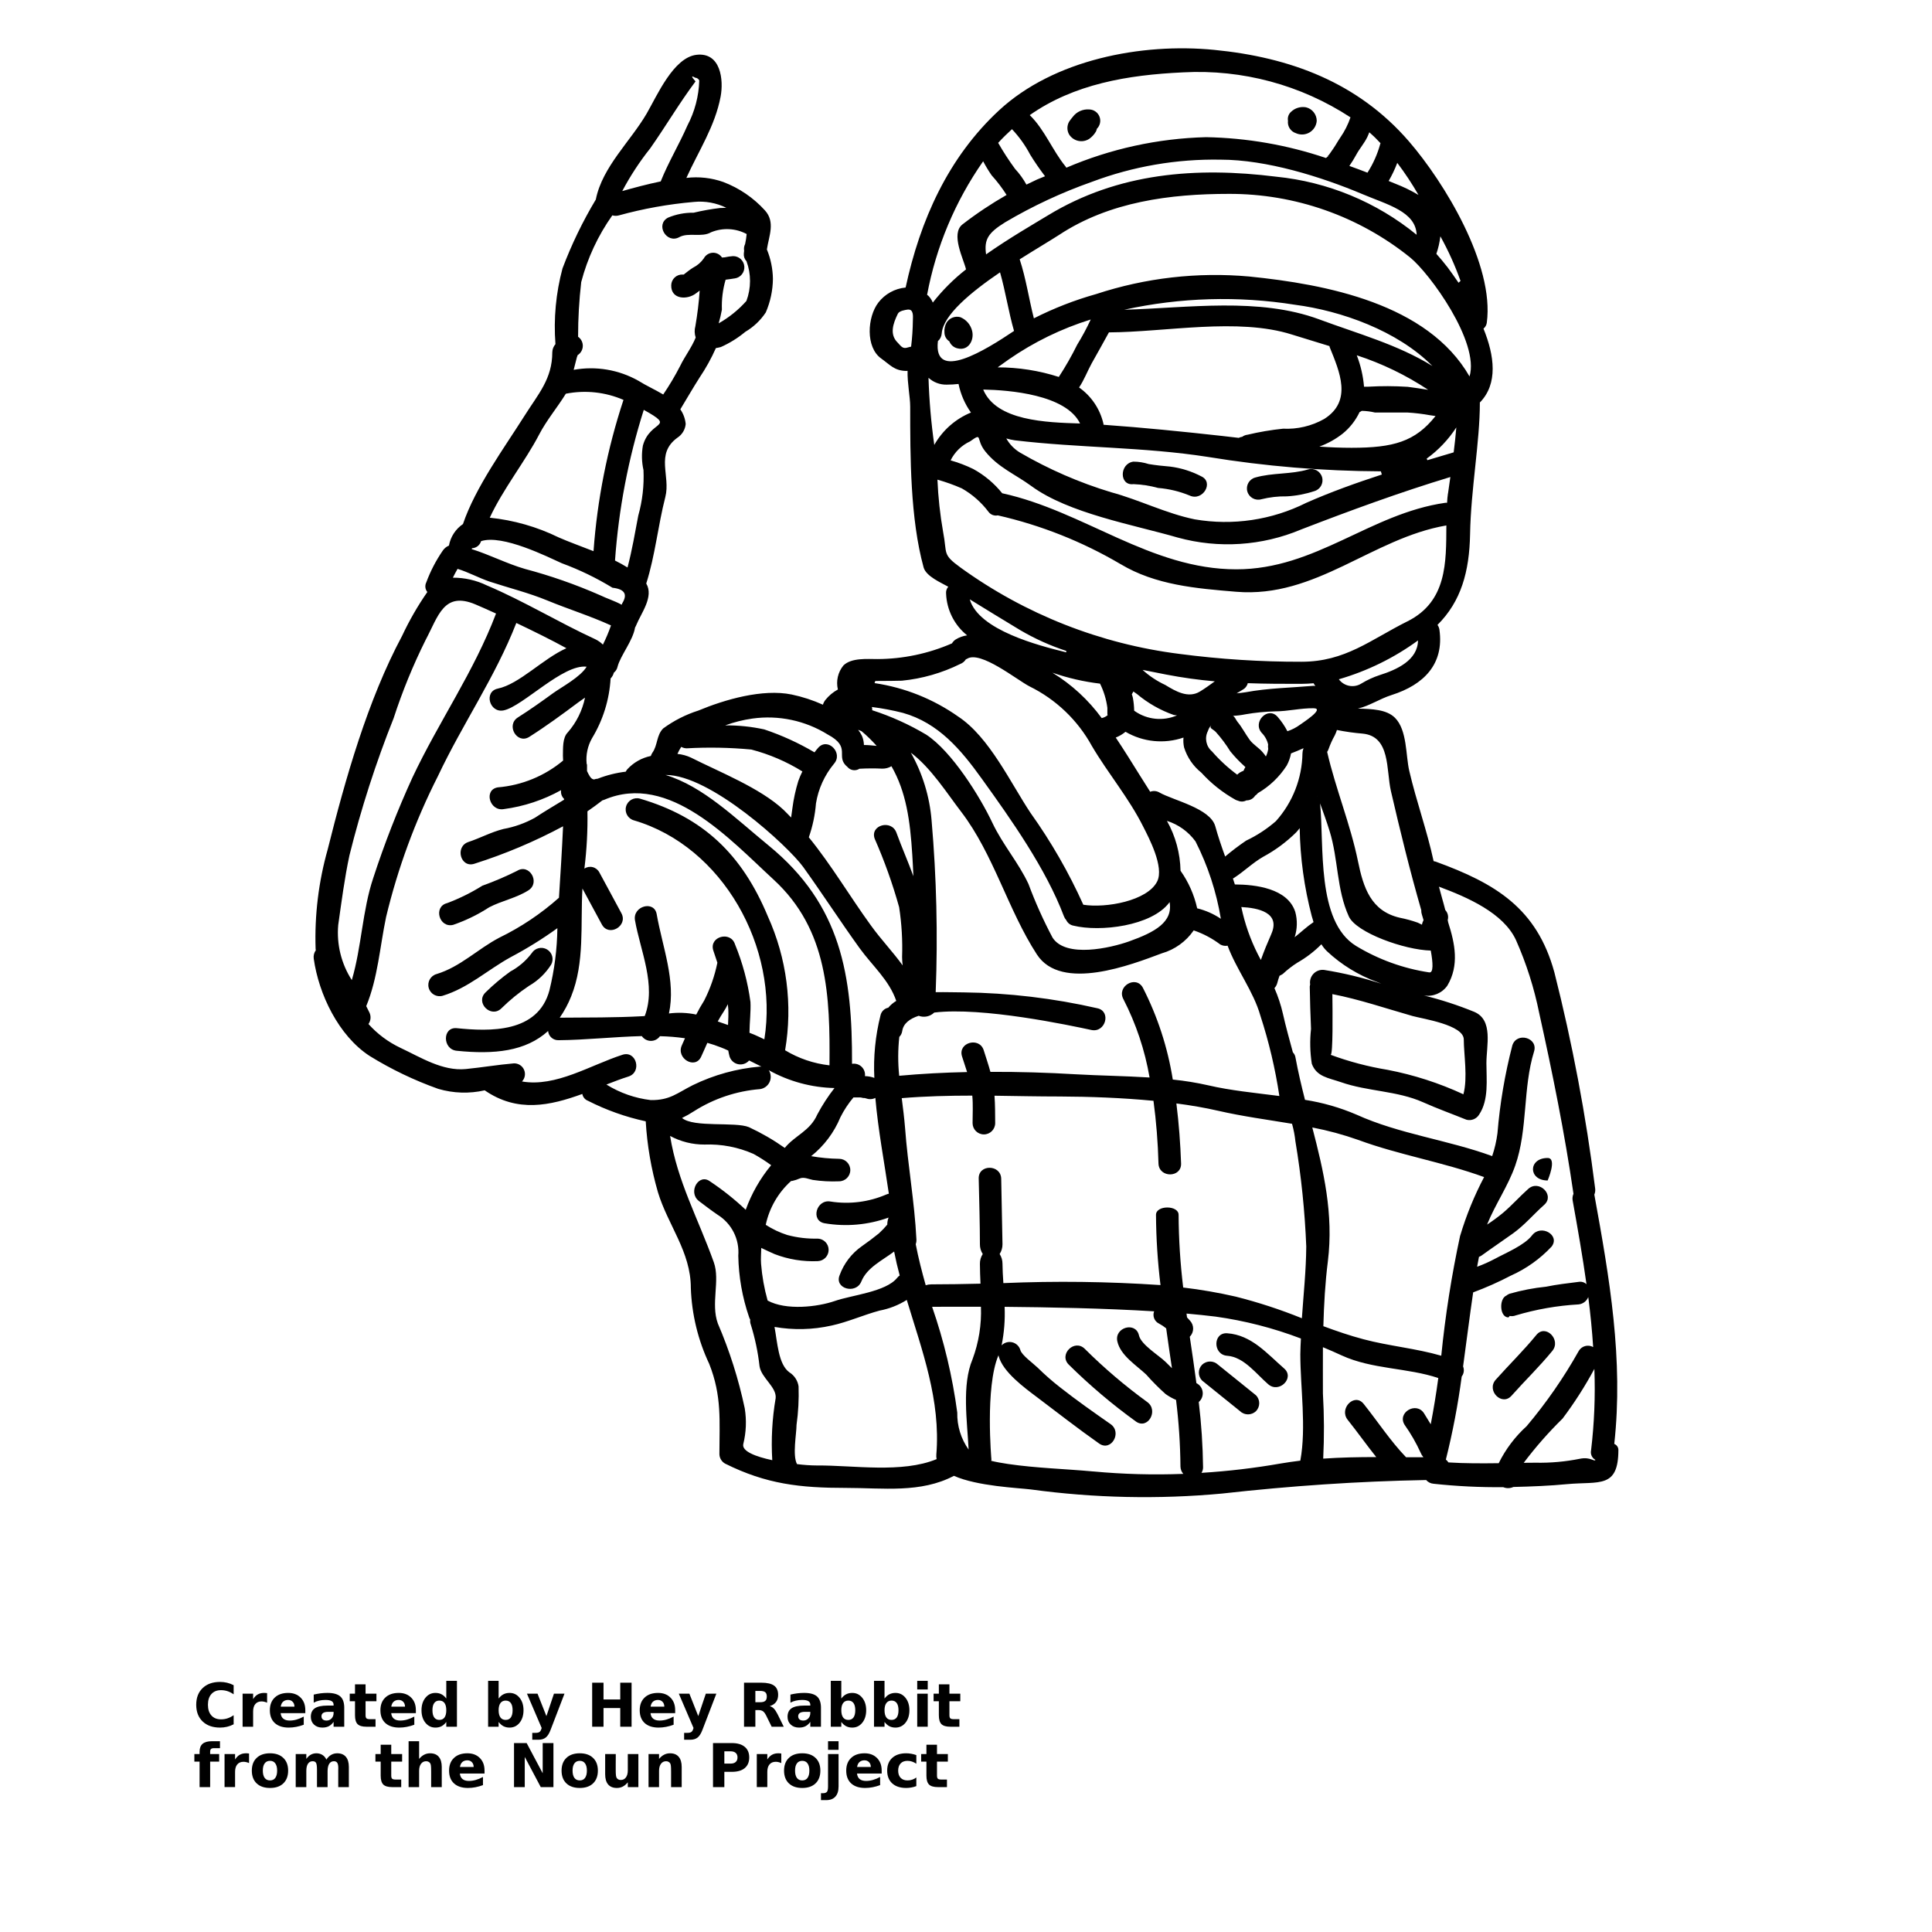 <?xml version="1.0" encoding="UTF-8"?>
<svg width="700pt" height="700pt" version="1.1" viewBox="0 0 700 700" xmlns="http://www.w3.org/2000/svg" xmlns:xlink="http://www.w3.org/1999/xlink">
 <defs>
  <symbol id="u" overflow="visible">
   <path d="m14.656-0.875c-0.762 0.398-1.555 0.695-2.375 0.891-0.812 0.195-1.664 0.297-2.547 0.297-2.656 0-4.762-0.738-6.312-2.219-1.555-1.488-2.328-3.504-2.328-6.047 0-2.551 0.773-4.566 2.328-6.047 1.551-1.488 3.656-2.234 6.312-2.234 0.883 0 1.734 0.102 2.547 0.297 0.82 0.199 1.613 0.496 2.375 0.891v3.297c-0.762-0.52-1.512-0.898-2.25-1.141-0.742-0.238-1.523-0.359-2.344-0.359-1.469 0-2.625 0.469-3.469 1.406-0.836 0.938-1.25 2.234-1.25 3.891 0 1.648 0.414 2.938 1.25 3.875 0.844 0.938 2 1.406 3.469 1.406 0.82 0 1.602-0.117 2.344-0.359 0.738-0.238 1.488-0.617 2.25-1.141z"/>
  </symbol>
  <symbol id="d" overflow="visible">
   <path d="m10.719-8.703c-0.336-0.156-0.668-0.27-1-0.344-0.324-0.082-0.656-0.125-1-0.125-0.98 0-1.734 0.32-2.266 0.953-0.531 0.625-0.797 1.527-0.797 2.703v5.516h-3.812v-11.969h3.812v1.969c0.488-0.781 1.051-1.348 1.688-1.703 0.645-0.363 1.41-0.547 2.297-0.547 0.133 0 0.273 0.008 0.422 0.016 0.145 0.012 0.363 0.031 0.656 0.062z"/>
  </symbol>
  <symbol id="a" overflow="visible">
   <path d="m13.781-6.016v1.094h-8.938c0.094 0.898 0.414 1.57 0.969 2.016 0.551 0.449 1.328 0.672 2.328 0.672 0.801 0 1.625-0.117 2.469-0.359 0.844-0.238 1.711-0.598 2.609-1.078v2.953c-0.906 0.336-1.812 0.59-2.719 0.766s-1.812 0.266-2.719 0.266c-2.156 0-3.84-0.547-5.047-1.641-1.199-1.102-1.797-2.648-1.797-4.641 0-1.945 0.586-3.477 1.766-4.594 1.176-1.125 2.801-1.688 4.875-1.688 1.875 0 3.375 0.57 4.5 1.703 1.133 1.125 1.703 2.637 1.703 4.531zm-3.938-1.266c0-0.727-0.215-1.312-0.641-1.75-0.418-0.445-0.969-0.672-1.656-0.672-0.742 0-1.344 0.211-1.812 0.625-0.461 0.418-0.746 1.016-0.859 1.797z"/>
  </symbol>
  <symbol id="g" overflow="visible">
   <path d="m7.203-5.391c-0.805 0-1.406 0.137-1.812 0.406-0.398 0.273-0.594 0.672-0.594 1.203 0 0.48 0.16 0.859 0.484 1.141 0.32 0.273 0.773 0.406 1.359 0.406 0.719 0 1.32-0.254 1.812-0.766 0.488-0.52 0.734-1.172 0.734-1.953v-0.438zm5.844-1.438v6.828h-3.859v-1.766c-0.512 0.719-1.09 1.246-1.734 1.578-0.637 0.332-1.418 0.5-2.344 0.5-1.242 0-2.246-0.359-3.016-1.078-0.773-0.727-1.156-1.672-1.156-2.828 0-1.395 0.477-2.422 1.438-3.078 0.969-0.656 2.488-0.984 4.562-0.984h2.25v-0.297c0-0.602-0.242-1.047-0.719-1.328-0.48-0.281-1.227-0.422-2.234-0.422-0.812 0-1.574 0.086-2.281 0.25-0.711 0.156-1.367 0.402-1.969 0.734v-2.922c0.82-0.195 1.645-0.348 2.469-0.453 0.82-0.102 1.648-0.156 2.484-0.156 2.156 0 3.711 0.43 4.672 1.281 0.957 0.844 1.438 2.227 1.438 4.141z"/>
  </symbol>
  <symbol id="b" overflow="visible">
   <path d="m6.016-15.359v3.391h3.938v2.734h-3.938v5.078c0 0.555 0.109 0.93 0.328 1.125 0.219 0.199 0.656 0.297 1.312 0.297h1.969v2.734h-3.281c-1.512 0-2.586-0.312-3.219-0.938-0.625-0.633-0.938-1.707-0.938-3.219v-5.078h-1.906v-2.734h1.906v-3.391z"/>
  </symbol>
  <symbol id="i" overflow="visible">
   <path d="m9.969-10.219v-6.406h3.859v16.625h-3.859v-1.734c-0.523 0.711-1.102 1.23-1.734 1.562-0.637 0.32-1.371 0.484-2.203 0.484-1.469 0-2.68-0.582-3.625-1.75-0.949-1.176-1.422-2.688-1.422-4.531s0.473-3.348 1.422-4.516c0.945-1.176 2.156-1.766 3.625-1.766 0.832 0 1.566 0.168 2.203 0.5 0.633 0.324 1.211 0.836 1.734 1.531zm-2.516 7.75c0.82 0 1.445-0.297 1.875-0.891 0.426-0.602 0.641-1.473 0.641-2.609 0-1.145-0.215-2.016-0.641-2.609-0.43-0.594-1.055-0.891-1.875-0.891-0.812 0-1.434 0.297-1.859 0.891-0.43 0.594-0.641 1.465-0.641 2.609 0 1.137 0.211 2.008 0.641 2.609 0.426 0.594 1.047 0.891 1.859 0.891z"/>
  </symbol>
  <symbol id="c" overflow="visible">
   <path d="m8.203-2.469c0.82 0 1.445-0.297 1.875-0.891 0.426-0.602 0.641-1.473 0.641-2.609 0-1.145-0.215-2.016-0.641-2.609-0.43-0.594-1.055-0.891-1.875-0.891-0.824 0-1.453 0.305-1.891 0.906-0.438 0.594-0.656 1.461-0.656 2.594 0 1.137 0.219 2.008 0.656 2.609 0.438 0.594 1.066 0.891 1.891 0.891zm-2.547-7.75c0.531-0.695 1.113-1.207 1.75-1.531 0.645-0.332 1.383-0.5 2.219-0.5 1.469 0 2.676 0.59 3.625 1.766 0.945 1.168 1.422 2.672 1.422 4.516s-0.477 3.356-1.422 4.531c-0.949 1.168-2.156 1.75-3.625 1.75-0.836 0-1.574-0.168-2.219-0.5-0.637-0.332-1.219-0.848-1.75-1.547v1.734h-3.812v-16.625h3.812z"/>
  </symbol>
  <symbol id="f" overflow="visible">
   <path d="m0.266-11.969h3.828l3.219 8.125 2.734-8.125h3.812l-5.031 13.094c-0.5 1.332-1.09 2.266-1.766 2.797-0.668 0.531-1.555 0.797-2.656 0.797h-2.219v-2.5h1.203c0.645 0 1.113-0.105 1.406-0.312 0.301-0.211 0.531-0.578 0.688-1.109l0.109-0.344z"/>
  </symbol>
  <symbol id="h" overflow="visible">
   <path d="m2.016-15.953h4.109v6.078h6.062v-6.078h4.109v15.953h-4.109v-6.766h-6.062v6.766h-4.109z"/>
  </symbol>
  <symbol id="t" overflow="visible">
   <path d="m7.844-8.875c0.863 0 1.484-0.16 1.859-0.484 0.375-0.32 0.562-0.848 0.562-1.578 0-0.727-0.188-1.25-0.562-1.562s-0.996-0.469-1.859-0.469h-1.719v4.094zm-1.719 2.844v6.031h-4.109v-15.953h6.266c2.102 0 3.644 0.355 4.625 1.062 0.977 0.711 1.469 1.824 1.469 3.344 0 1.055-0.258 1.918-0.766 2.594-0.512 0.68-1.277 1.18-2.297 1.5 0.562 0.125 1.062 0.418 1.5 0.875 0.445 0.449 0.898 1.133 1.359 2.047l2.234 4.531h-4.375l-1.953-3.969c-0.387-0.789-0.781-1.332-1.188-1.625-0.406-0.289-0.945-0.438-1.609-0.438z"/>
  </symbol>
  <symbol id="s" overflow="visible">
   <path d="m1.844-11.969h3.812v11.969h-3.812zm0-4.656h3.812v3.125h-3.812z"/>
  </symbol>
  <symbol id="r" overflow="visible">
   <path d="m9.703-16.625v2.516h-2.109c-0.543 0-0.922 0.102-1.141 0.297-0.211 0.199-0.312 0.539-0.312 1.016v0.828h3.266v2.734h-3.266v9.234h-3.828v-9.234h-1.891v-2.734h1.891v-0.828c0-1.301 0.363-2.266 1.094-2.891 0.727-0.625 1.852-0.938 3.375-0.938z"/>
  </symbol>
  <symbol id="e" overflow="visible">
   <path d="m7.531-9.516c-0.844 0-1.492 0.309-1.938 0.922-0.449 0.605-0.672 1.48-0.672 2.625 0 1.148 0.223 2.027 0.672 2.641 0.445 0.605 1.094 0.906 1.938 0.906 0.832 0 1.469-0.301 1.906-0.906 0.445-0.613 0.672-1.492 0.672-2.641 0-1.145-0.227-2.019-0.672-2.625-0.438-0.613-1.074-0.922-1.906-0.922zm0-2.734c2.051 0 3.656 0.559 4.812 1.672 1.164 1.105 1.75 2.641 1.75 4.609s-0.586 3.512-1.75 4.625c-1.156 1.105-2.762 1.656-4.812 1.656-2.062 0-3.68-0.551-4.844-1.656-1.168-1.113-1.75-2.656-1.75-4.625s0.582-3.504 1.75-4.609c1.164-1.113 2.781-1.672 4.844-1.672z"/>
  </symbol>
  <symbol id="q" overflow="visible">
   <path d="m12.922-9.969c0.488-0.75 1.062-1.316 1.719-1.703 0.664-0.383 1.398-0.578 2.203-0.578 1.375 0 2.422 0.43 3.141 1.281 0.719 0.844 1.078 2.074 1.078 3.688v7.281h-3.844v-6.234c0.008-0.094 0.016-0.188 0.016-0.281v-0.438c0-0.844-0.125-1.457-0.375-1.844-0.25-0.383-0.652-0.578-1.203-0.578-0.73 0-1.293 0.305-1.688 0.906-0.387 0.594-0.59 1.461-0.609 2.594v5.875h-3.844v-6.234c0-1.32-0.117-2.176-0.344-2.562-0.23-0.383-0.637-0.578-1.219-0.578-0.73 0-1.297 0.305-1.703 0.906-0.398 0.605-0.594 1.465-0.594 2.578v5.891h-3.844v-11.969h3.844v1.75c0.469-0.664 1.004-1.172 1.609-1.516 0.613-0.344 1.289-0.516 2.031-0.516 0.82 0 1.551 0.199 2.188 0.594 0.633 0.398 1.113 0.961 1.438 1.688z"/>
  </symbol>
  <symbol id="p" overflow="visible">
   <path d="m13.859-7.281v7.281h-3.844v-5.547c0-1.051-0.027-1.77-0.078-2.156-0.043-0.395-0.121-0.688-0.234-0.875-0.148-0.25-0.352-0.441-0.609-0.578-0.25-0.145-0.543-0.219-0.875-0.219-0.793 0-1.418 0.312-1.875 0.938-0.461 0.617-0.688 1.465-0.688 2.547v5.891h-3.812v-16.625h3.812v6.406c0.582-0.695 1.195-1.207 1.844-1.531 0.645-0.332 1.359-0.5 2.141-0.5 1.383 0 2.43 0.43 3.141 1.281 0.719 0.844 1.078 2.074 1.078 3.688z"/>
  </symbol>
  <symbol id="o" overflow="visible">
   <path d="m2.016-15.953h4.578l5.812 10.938v-10.938h3.891v15.953h-4.594l-5.797-10.938v10.938h-3.891z"/>
  </symbol>
  <symbol id="n" overflow="visible">
   <path d="m1.703-4.656v-7.312h3.844v1.203c0 0.648-0.008 1.461-0.016 2.438v1.969c0 0.961 0.023 1.652 0.078 2.078 0.051 0.418 0.133 0.727 0.25 0.922 0.156 0.25 0.359 0.445 0.609 0.578 0.258 0.137 0.551 0.203 0.875 0.203 0.801 0 1.426-0.305 1.875-0.922 0.457-0.613 0.688-1.469 0.688-2.562v-5.906h3.828v11.969h-3.828v-1.734c-0.574 0.699-1.184 1.215-1.828 1.547-0.648 0.332-1.355 0.5-2.125 0.5-1.387 0-2.445-0.422-3.172-1.266-0.719-0.852-1.078-2.086-1.078-3.703z"/>
  </symbol>
  <symbol id="m" overflow="visible">
   <path d="m13.859-7.281v7.281h-3.844v-5.578c0-1.031-0.027-1.738-0.078-2.125-0.043-0.395-0.121-0.688-0.234-0.875-0.148-0.25-0.352-0.441-0.609-0.578-0.25-0.145-0.543-0.219-0.875-0.219-0.793 0-1.418 0.312-1.875 0.938-0.461 0.617-0.688 1.465-0.688 2.547v5.891h-3.812v-11.969h3.812v1.75c0.582-0.695 1.195-1.207 1.844-1.531 0.645-0.332 1.359-0.5 2.141-0.5 1.383 0 2.43 0.43 3.141 1.281 0.719 0.844 1.078 2.074 1.078 3.688z"/>
  </symbol>
  <symbol id="l" overflow="visible">
   <path d="m2.016-15.953h6.812c2.031 0 3.586 0.453 4.672 1.359 1.094 0.898 1.641 2.18 1.641 3.844 0 1.68-0.547 2.969-1.641 3.875-1.086 0.898-2.641 1.344-4.672 1.344h-2.703v5.531h-4.109zm4.109 2.984v4.453h2.266c0.801 0 1.414-0.191 1.844-0.578 0.438-0.383 0.656-0.938 0.656-1.656 0-0.707-0.219-1.254-0.656-1.641-0.43-0.383-1.043-0.578-1.844-0.578z"/>
  </symbol>
  <symbol id="k" overflow="visible">
   <path d="m1.844-11.969h3.812v11.75c0 1.602-0.387 2.828-1.156 3.672-0.762 0.844-1.871 1.266-3.328 1.266h-1.891v-2.5h0.656c0.727 0 1.227-0.168 1.5-0.5 0.27-0.324 0.406-0.969 0.406-1.938zm0-4.656h3.812v3.125h-3.812z"/>
  </symbol>
  <symbol id="j" overflow="visible">
   <path d="m11.5-11.594v3.125c-0.523-0.352-1.043-0.613-1.562-0.781-0.523-0.176-1.062-0.266-1.625-0.266-1.074 0-1.906 0.312-2.5 0.938s-0.891 1.496-0.891 2.609c0 1.117 0.297 1.984 0.891 2.609s1.426 0.938 2.5 0.938c0.594 0 1.156-0.086 1.688-0.266 0.539-0.176 1.039-0.441 1.5-0.797v3.125c-0.594 0.23-1.199 0.395-1.812 0.5-0.617 0.113-1.234 0.172-1.859 0.172-2.156 0-3.844-0.551-5.062-1.656-1.219-1.113-1.828-2.656-1.828-4.625s0.609-3.504 1.828-4.609c1.219-1.113 2.906-1.672 5.062-1.672 0.625 0 1.238 0.059 1.844 0.172 0.613 0.105 1.223 0.266 1.828 0.484z"/>
  </symbol>
 </defs>
 <g>
  <path d="m481.54 56.496c-1.168 0.438-0.391 0.211 0.355-0.957 0.391-0.535 0.742-1.098 1.137-1.633 0.918-1.312 1.664-2.731 2.586-4.078 1.562-2.25 2.805-4.711 3.688-7.305-17.953-11.754-39.191-17.469-60.621-16.305-20.172 0.922-39.562 4.254-55.59 15.492 5.356 5.176 8.312 12.938 12.977 18.609 0.105 0.141 0.176 0.285 0.285 0.438v0.004c16.02-6.867 33.203-10.617 50.625-11.062 14.777 0.27 29.426 2.816 43.426 7.551 0.332-0.312 0.715-0.566 1.133-0.754zm0.57 325.68c6.688 2.465 13.598 4.289 20.633 5.445 9.484 1.82 18.711 4.797 27.473 8.863 1.629-5.918 0.141-14.535 0.141-19.848 0-5.316-14.852-7.481-18.543-8.508-9.746-2.766-19.215-6.027-29.066-7.941 0.07 6.566 0.25 21.988-0.625 21.988zm-35.438-122.8c0.605 0.07 1.133 1.453 1.668 2.125 1.668 1.984 2.906 4.469 4.469 6.594 1.312 1.75 3.402 2.875 4.785 4.578l-0.004-0.004c0.387 0.449 0.742 0.922 1.062 1.418 0.426-0.859 0.711-1.781 0.852-2.731-0.102-0.539-0.113-1.09-0.035-1.633-0.375-1.594-1.184-3.055-2.344-4.215-3.438-3.938 2.305-9.75 5.781-5.781 1.387 1.586 2.578 3.336 3.543 5.211 1.613-0.527 3.133-1.309 4.504-2.305 0.875-0.672 9.219-5.953 5-6.023-4.75-0.07-9.289 1.133-14.039 1.133-3.578 0.09-7.144 0.445-10.672 1.062-1.512 0.309-3.043 0.5-4.586 0.566zm-133.2 138.5c-0.16-0.047-0.328-0.059-0.492-0.035-0.438 0-0.852-0.215-1.277-0.215h-2.484c-1.852 2.195-3.434 4.598-4.719 7.164-2.281 5.523-5.93 10.379-10.602 14.109 3.34 0.59 6.719 0.91 10.105 0.957 2.254 0 4.078 1.828 4.078 4.078s-1.824 4.078-4.078 4.078c-3.176 0.137-6.356-0.031-9.5-0.5-1.488-0.285-3.188-1.168-4.75-0.531l-0.004 0.004c-0.852 0.375-1.742 0.668-2.652 0.875-0.156-0.008-0.312 0.004-0.465 0.035-4.668 4.188-7.883 9.746-9.188 15.879 2.426 1.566 5.047 2.805 7.797 3.688 3.617 0.969 7.352 1.41 11.094 1.312 2.18 0.102 3.894 1.898 3.894 4.078 0 2.184-1.715 3.977-3.894 4.078-5.356 0.246-10.703-0.625-15.703-2.555-1.418-0.641-3.121-1.383-4.812-2.231-0.035 1.984-0.215 3.969-0.07 5.738 0.355 4.512 1.152 8.977 2.375 13.332 6.703 3.652 18.047 2.34 24.391 0.145 6.098-2.129 18.438-3.266 22.547-8.371 0.25-0.336 0.562-0.625 0.918-0.848-0.777-2.875-1.453-5.781-2.016-8.684-4.328 3.258-9.855 5.809-11.879 10.844-1.953 4.785-9.855 2.625-7.875-2.266 1.547-4.258 4.371-7.938 8.086-10.531 2.125-1.488 4.113-2.981 6.125-4.606 1.09-0.996 2.113-2.062 3.062-3.195-0.008-0.871 0.148-1.734 0.465-2.551-7.422 2.676-15.414 3.387-23.188 2.059-5.176-0.922-2.977-8.793 2.164-7.875 6.84 1.078 13.848 0.195 20.203-2.551 0.297-0.125 0.609-0.219 0.922-0.285-1.633-11.309-3.898-23.148-4.891-34.707-1.07 0.547-2.324 0.598-3.438 0.141 0 0.012-0.105-0.023-0.25-0.059zm271.41 125.28v0.004c0.867 0.34 1.453 1.16 1.492 2.09 0 14.18-6.914 11.414-18.543 12.477-6.273 0.605-12.871 0.875-19.5 1.027h0.004c-1.164 0.539-2.504 0.566-3.688 0.074-8.441 0.078-16.883-0.336-25.273-1.242-1.027-0.09-1.98-0.574-2.66-1.348-24.938 0.461-49 2.125-73.84 4.891l-0.004 0.004c-23.117 2.144-46.406 1.648-69.414-1.488-4.606-0.57-19.285-1.133-27.828-4.926-12.055 6.344-25.734 4.375-39.031 4.375-16.695 0-28.926-1.348-43.922-8.824h0.004c-1.254-0.719-2.027-2.055-2.023-3.5 0-11.875 0.953-20.914-3.688-32.609v-0.004c-4.07-8.621-6.336-17.98-6.664-27.508 0-13.152-8.312-22.723-11.949-34.777h0.004c-2.418-8.344-3.891-16.93-4.398-25.598-7.266-1.566-14.297-4.066-20.918-7.438-1.078-0.402-1.859-1.348-2.055-2.481-11.695 4.254-23.504 6.879-35.375-1.312-5.566 1.27-11.367 1.082-16.84-0.535-8.695-3.09-17.035-7.094-24.887-11.945-11.238-7.34-18.402-22.371-20.207-35.207v0.004c-0.16-1.078 0.109-2.18 0.742-3.062 0-0.176-0.07-0.355-0.07-0.562v-0.004c-0.398-12.137 1.074-24.262 4.375-35.949 6.402-25.598 14.488-54.082 26.965-77.406 2.594-5.543 5.652-10.855 9.145-15.883-0.801-0.98-0.953-2.34-0.391-3.473 1.516-4.102 3.543-7.996 6.027-11.594 0.547-0.781 1.309-1.387 2.188-1.75 0.578-3.18 2.406-5.992 5.082-7.805 4.5-13.332 15.066-27.758 22.266-39.172 4.996-7.941 10.102-13.402 10.102-23.078 0.027-1.082 0.434-2.121 1.145-2.938-0.707-9.227 0.16-18.504 2.555-27.441 3.277-8.676 7.32-17.039 12.09-24.992v-0.07c2.375-11.77 12.617-21.059 18.434-31.09 3.758-6.488 9.676-20.242 18.012-21.234 8.824-1.027 9.887 9.113 8.75 15.137-2.019 10.742-8.012 19.75-12.406 29.461h-0.004c4.523-0.543 9.105-0.031 13.398 1.488 5.762 2.191 10.926 5.715 15.07 10.281 3.828 4.219 1.453 9.219 0.707 14.145 1.391 3.387 2.133 7.008 2.188 10.668-0.047 4.188-0.926 8.316-2.586 12.16-1.902 2.871-4.438 5.273-7.41 7.019-2.684 2.238-5.668 4.09-8.859 5.512-0.594 0.16-1.199 0.293-1.809 0.387-1.648 3.711-3.617 7.269-5.883 10.637-2.445 3.828-4.68 7.727-7 11.555 1.098 1.574 1.766 3.406 1.945 5.32-0.191 2.027-1.301 3.856-3.012 4.961-8.102 5.91-2.394 13.785-4.367 21.484-2.66 10.352-3.688 21.195-6.914 31.34 2.836 4.785-1.848 10.707-3.617 15.062-0.117 0.305-0.262 0.598-0.438 0.875-0.777 4.785-5.316 10.172-6.344 14.215-0.184 0.855-0.66 1.617-1.348 2.16-0.199 0.789-0.602 1.512-1.172 2.098-0.438 7.66-2.75 15.094-6.734 21.656-1.586 2.797-2.269 6.016-1.949 9.215 0.035 0.145 0.141 0.25 0.141 0.438v2.234c0.707 1.488 1.383 2.836 2.305 2.981 0.066 0.039 0.137 0.066 0.215 0.07 0.43-0.164 0.887-0.258 1.348-0.281 3.269-1.277 6.688-2.137 10.172-2.551 0.145-0.32 0.336-0.613 0.566-0.875 2.262-2.457 5.238-4.141 8.512-4.812 0.141-0.41 0.332-0.805 0.562-1.168 1.953-2.695 1.453-6.348 3.902-8.793v-0.004c3.875-2.84 8.184-5.031 12.762-6.488 9.531-3.969 23.254-7.977 33.82-5.812 3.891 0.816 7.684 2.055 11.309 3.688 0.191-0.637 0.504-1.23 0.918-1.75 1.238-1.539 2.769-2.816 4.504-3.758-0.723-3.047 0.012-6.254 1.984-8.684 2.871-2.875 8.684-2.34 12.336-2.34h0.004c9.297-0.039 18.488-1.973 27.012-5.688 0.332-0.57 0.793-1.055 1.348-1.418 1.262-0.781 2.676-1.285 4.144-1.488-4.602-3.684-7.379-9.18-7.621-15.066-0.109-0.926 0.176-1.848 0.785-2.551-2.484-1.418-8.016-3.723-8.934-7-4.859-17.691-4.859-40.098-4.859-58.25 0-3.5-1.062-8.504-0.953-12.973-0.18 0-0.391 0.035-0.57 0.035-4.219-0.105-5.746-2.188-8.934-4.469-5.812-4.078-5.07-15.102-1.098-20.277h-0.004c2.394-3.121 5.984-5.106 9.902-5.473 5.25-24.316 15.348-47.074 33.891-64.234 19.82-18.332 51.512-24.461 77.918-21.875 27.562 2.695 52.062 11.812 70.512 33.109 12.906 14.926 31.062 44.773 28.254 65.727-0.105 0.852-0.535 1.629-1.203 2.164 3.969 9.75 5.352 20-1.348 26.801 0 0.035 0.035 0.035 0.035 0.074 0 14.18-3.266 31.375-3.543 47.574-0.25 13.609-3.266 24.387-11.812 32.895 0.375 0.516 0.617 1.117 0.707 1.75 1.75 12.477-5.688 19.957-17.297 23.648-4.375 1.383-8.012 3.938-12.25 4.926 5.137 0.145 10.387 0.285 13.438 3.332 4.469 4.469 3.863 13.648 5.176 19.215 2.551 11.023 6.449 21.66 8.824 32.719l-0.004 0.004c0.25 0.043 0.5 0.102 0.742 0.172 21.734 7.906 36.656 16.91 43 40.062h0.004c6.527 25.777 11.465 51.93 14.781 78.312 0.117 0.797 0.008 1.605-0.316 2.344h0.035c5.519 30.254 10.582 59.734 7.211 90.273zm-12.512 5.391c3.938-0.816 5.25 1.203 5.688 0.391-1.227-0.656-1.875-2.043-1.59-3.402 1.176-9.809 1.578-19.695 1.203-29.566-3.379 6.285-7.231 12.305-11.52 18.008-5.086 4.984-9.789 10.34-14.074 16.023 1.418-0.035 2.836-0.035 4.254-0.035h-0.004c5.383 0.113 10.762-0.363 16.043-1.418zm-0.391-39.035 0.004 0.004c1.051-1.844 3.394-2.492 5.25-1.453-0.391-6.062-0.992-12.09-1.773-18.117-0.578 1.461-1.914 2.484-3.473 2.66-7.754 0.438-15.43 1.781-22.871 4.008-0.676 0.266-1.414 0.324-2.125 0.176-0.246 0.32-0.438 0.535-0.438 0.535-3.258 0-3.473-6.773-0.777-7.906 0.348-0.289 0.742-0.516 1.168-0.676 4.324-1.242 8.75-2.098 13.227-2.551 3.938-0.816 7.832-1.242 11.812-1.75 1.023-0.176 2.074 0.137 2.832 0.848-1.418-10.102-3.188-20.172-4.996-30.238-0.168-0.848-0.07-1.727 0.281-2.516-3.156-21.801-7.621-43.891-12.406-65.441-1.836-9.121-4.664-18.012-8.438-26.516-4.535-9.785-17.5-15.457-27.898-19.32 0.707 2.801 1.594 5.637 2.301 8.469 0.906 0.969 1.238 2.344 0.875 3.617 0.035 0.285 0.105 0.562 0.176 0.875 2.449 7.66 4.078 15.527-0.316 22.902-1.914 2.727-5.227 4.106-8.508 3.547 6.234 1.535 12.348 3.523 18.293 5.953 6.949 2.981 4.375 12.25 4.375 18.578 0 5.992 0.918 13.297-2.625 18.609-0.945 1.586-2.824 2.356-4.609 1.883-5.176-2.09-10.602-4.043-15.75-6.344-9.43-4.188-20.027-3.867-29.75-7.269-4.508-1.559-8.793-1.945-10.531-6.664v-0.004c-0.645-4.176-0.742-8.418-0.281-12.621-0.211-5.102-0.391-10.242-0.461-15.348 0.031-0.262 0.078-0.523 0.141-0.777-0.219-1.41 0.234-2.84 1.223-3.867 0.984-1.031 2.394-1.543 3.812-1.383 7.031 1.121 13.965 2.793 20.738 5-0.57-0.25-1.098-0.465-1.559-0.641v0.004c-6.727-2.453-12.891-6.238-18.117-11.133-0.777-0.75-1.457-1.598-2.019-2.519-2.57 2.594-5.481 4.824-8.652 6.633-1.898 1.195-3.68 2.574-5.316 4.113-0.281 0.176-0.707 0.438-1.203 0.668-0.316 0.863-0.59 1.738-0.816 2.625-0.176 0.695-0.527 1.328-1.027 1.844 1.309 2.981 2.336 6.078 3.062 9.254 1.062 4.75 2.371 9.398 3.613 14 0.52 0.531 0.855 1.215 0.957 1.949 0.957 5.176 2.16 10.242 3.438 15.277h0.004c6.414 0.996 12.68 2.797 18.645 5.356 15.527 7.051 33.074 9.145 49.172 15.027 0.906-2.684 1.547-5.449 1.91-8.258 0.883-10.746 2.688-21.398 5.391-31.836 1.562-5 9.43-2.836 7.875 2.188-4.113 13.227-2.234 28.324-6.809 41.301-2.586 7.438-7.301 14.145-10.211 21.41v0.004c2.004-1.309 3.934-2.731 5.781-4.254 3.231-2.731 5.992-5.883 9.148-8.684 3.898-3.473 9.711 2.266 5.781 5.773-3.832 3.402-7 7.231-11.203 10.281-3.793 2.731-7.691 5.32-11.484 8.086h-0.004c-0.297 0.207-0.617 0.371-0.957 0.492-0.215 1.207-0.438 2.41-0.672 3.582l-0.004 0.004c2.191-0.801 4.32-1.75 6.379-2.84 4.008-2.188 10.781-4.926 13.562-8.574 3.188-4.113 10.246-0.074 7.051 4.109l0.004-0.004c-4.18 4.461-9.203 8.043-14.785 10.531-4.414 2.309-8.969 4.336-13.641 6.062-1.312 8.895-2.41 17.863-3.652 26.832 0.492 1.223 0.305 2.609-0.496 3.656-1.34 10.133-3.258 20.18-5.742 30.094 0.367 0.281 0.684 0.629 0.922 1.027 6.023 0.395 12.125 0.355 18.223 0.285 2.496-5.059 5.922-9.605 10.102-13.398 7.137-8.461 13.457-17.574 18.875-27.227zm-39.539-353.12c3.723-12.441-14.465-37.402-21.52-43.105-18.602-14.988-41.789-23.121-65.676-23.043-21.234 0-43.25 2.836-61.438 14.816-3.062 1.984-8.398 5.141-14.355 8.898 2.301 7 3.328 14.285 5.141 21.375l0.004 0.004c7.219-3.66 14.781-6.606 22.578-8.797 17.855-5.875 36.723-8.039 55.445-6.359 27.863 2.816 64.66 9.836 79.82 36.211zm-3.367 311.25v0.004c2.188-7.32 5.086-14.41 8.648-21.168-14.992-5.461-30.699-7.977-45.621-13.469l-0.004-0.004c-5.418-1.91-10.977-3.418-16.625-4.5 4.078 15.672 7.766 31.34 5.641 48.496-0.992 7.875-1.418 15.668-1.633 23.504 4.785 1.773 9.625 3.438 14.609 4.75 9.188 2.445 19 3.297 28.109 5.953 1.461-14.637 3.75-29.184 6.852-43.562zm-0.605-345.22v0.004c0.223-0.23 0.457-0.445 0.707-0.641-1.98-5.578-4.426-10.988-7.301-16.164-0.258 2.16-0.742 4.289-1.453 6.348 1.383 1.559 2.731 3.156 4.043 4.856 1.184 1.602 2.566 3.508 3.981 5.602zm-1.773 61.473c0.391-3.016 0.707-6.062 0.957-9.043l0.004 0.004c-2.856 4.398-6.496 8.234-10.742 11.309 0.066 0.195 0.148 0.387 0.25 0.57 3.168-0.934 6.356-1.883 9.512-2.836zm-2.055 14.922c0.285-1.984 0.57-4.008 0.852-5.988-18.328 5.566-36.23 12.125-54.133 19.035l0.004 0.004c-14.133 5.934-29.844 6.957-44.625 2.906-16.129-4.676-39.562-8.75-53.07-18.68-5.883-4.289-12.02-6.734-16.664-12.512-3.648-4.535-0.777-7.059-5.531-3.652v-0.004c-3.066 1.418-5.555 3.844-7.051 6.875 2.816 0.793 5.559 1.84 8.191 3.121 4.043 2.211 7.613 5.199 10.5 8.793 29.602 6.449 53.707 27.562 84.832 27.562 28.875 0 48.355-20.172 75.723-24.105h0.641-0.004c0.047-1.121 0.152-2.238 0.312-3.352zm-14.672 46.297c14.355-7.191 14-21.438 14.074-34.738-26.945 4.641-47.223 26.441-76.125 24.031-14.535-1.203-29.242-2.41-41.934-10.031l-0.004 0.004c-13.82-8.137-28.816-14.09-44.453-17.652-1.277 0.27-2.594-0.23-3.367-1.277-2.613-3.465-5.906-6.359-9.68-8.504-2.867-1.258-5.816-2.312-8.828-3.16 0.266 6.348 0.953 12.672 2.055 18.93 1.562 8.051-0.438 8.016 6.344 12.941 23.402 16.922 50.688 27.676 79.344 31.27 14.633 1.918 29.375 2.867 44.133 2.836 15.902 0 24.98-7.941 38.418-14.645zm10.172-74.375c-0.641-0.074-1.312-0.18-1.945-0.285l-0.004 0.004c-2.719-0.5-5.465-0.828-8.223-0.992h-11.797c-1.566-0.375-3.172-0.578-4.781-0.605-0.242 0.18-0.504 0.328-0.785 0.438-1.43 3.019-3.512 5.684-6.102 7.793-2.555 2.016-5.418 3.606-8.473 4.715 3.898 0.281 7.801 0.438 11.664 0.438 15.109-0.012 23.016-2.172 30.422-11.496zm-1.75 365.28c1.062-5.531 1.984-11.129 2.731-16.73-11.199-3.758-23.926-3.121-35-8.191-2.188-1.027-4.5-2.019-6.805-2.981-0.035 5.566 0 11.133 0 16.734v0.008c0.461 7.867 0.496 15.754 0.105 23.625 6.383-0.438 12.797-0.562 19.215-0.562-3.543-4.434-6.844-9.113-10.352-13.504-3.231-4.078 2.481-9.891 5.781-5.781 5.102 6.379 9.711 13.469 15.383 19.355h6.238v-0.07l-0.004-0.004c-0.402-0.461-0.727-0.988-0.953-1.562-1.609-3.547-3.555-6.934-5.812-10.113-2.801-4.469 4.254-8.578 7.051-4.148 0.82 1.312 1.633 2.625 2.41 3.934zm-0.562-163.71c1.594 0.285 1.383-3.473 0.562-7.906-9.539-0.215-26.977-6.488-29.672-12.336-4.5-9.816-3.793-20.809-7-31.02-1.027-3.332-2.234-6.664-3.438-9.961 1.559 14.996-1.453 42.719 13.012 51.625h-0.004c8.121 4.922 17.137 8.188 26.527 9.605zm-2.234-18.508c0.07-0.141 0.105-0.285 0.18-0.438-0.285-0.992-0.5-1.75-0.605-2.019l-0.004 0.004c-0.172-0.516-0.242-1.059-0.215-1.598-4.078-14.109-7.691-28.852-10.988-43.105-1.773-7.656-0.07-19.891-10.281-20.844-3.121-0.258-6.223-0.695-9.289-1.312-0.207 0.672-0.465 1.324-0.777 1.949-0.887 1.574-1.637 3.223-2.234 4.926-0.125 0.379-0.305 0.738-0.531 1.066 3.062 13.332 8.406 26.129 11.168 39.598 1.945 9.539 4.676 18.078 15.172 20.488 2.203 0.434 4.371 1.027 6.484 1.773 0.57 0.281 1.066 0.531 1.527 0.742v0.004c0.059-0.43 0.184-0.848 0.383-1.234zm-5.637-193.66c2.375 0.32 4.926 0.672 7.512 1.098l-0.004 0.004c-8.02-5.32-16.727-9.531-25.879-12.512 1.418 3.648 2.301 7.477 2.625 11.375h1.559c4.723-0.27 9.457-0.254 14.176 0.043zm-10.043 104.45c6.164-1.953 13.75-5.356 13.859-12.547-8.668 6.324-18.375 11.086-28.684 14.07 1.902 2.586 5.484 3.254 8.191 1.523 2.086-1.266 4.312-2.289 6.633-3.047zm14.035-173.95c-2.316-4.035-4.887-7.922-7.691-11.629-0.859 2.266-1.906 4.461-3.121 6.562 0.848 0.355 1.703 0.672 2.516 1.027 2.875 1.109 5.648 2.461 8.297 4.039zm-0.672 14.438c-0.281-8.438-10.672-10.938-19.496-14.68-15.207-6.418-34.957-12.547-51.512-12.547-15.895-0.297-31.699 2.418-46.582 8.008-10.953 3.856-21.504 8.773-31.5 14.68-6.273 3.898-7.656 6.273-6.914 11.625 8.543-5.988 17.297-11.023 22.438-14.145 25.418-15.457 53.742-17.617 82.688-14h0.004c18.656 1.867 36.352 9.188 50.871 21.047zm-35.34 30.625c14.145 5.25 28.5 9.145 41.051 16.91-12.688-12.832-33.145-20.027-49.809-22.195h-0.004c-20.551-3.273-41.535-2.66-61.859 1.809 23.289-0.664 48.777-4.578 70.617 3.469zm22.719 56.234c-0.145-0.391-0.285-1.168-0.391-1.168h-0.074c-20.945-0.09-41.855-1.832-62.531-5.215-23.293-3.648-46.621-3.223-70-6.023-1.035-0.148-2.059-0.375-3.062-0.676 1.188 2.121 2.91 3.894 4.996 5.141 10.406 6.059 21.484 10.875 33.008 14.359 10.137 2.731 19.992 7.727 30.273 9.816 13.766 2.359 27.922 0.262 40.41-5.988 8.867-3.918 18.082-7.215 27.371-10.246zm-0.465-120.04c-0.641-0.633-1.238-1.312-1.875-1.945-0.707-0.707-1.453-1.348-2.188-2.019-0.25 0.562-0.465 1.203-0.715 1.703-1.133 2.34-2.871 4.254-4.074 6.523l0.004-0.008c-0.746 1.367-1.562 2.691-2.445 3.969 2.188 0.781 4.375 1.598 6.562 2.445 2.066-3.231 3.633-6.754 4.641-10.457zm-20.418 99.91c10.352-6.523 5.566-17.195 1.984-26.059-0.035-0.141-0.035-0.25-0.07-0.355-4.644-1.453-9.219-2.801-13.613-4.184-19.57-6.203-45.73-0.875-66.289-0.781-2.055 3.797-4.188 7.516-6.277 11.273-1.594 2.945-2.731 5.992-4.535 8.684v0.004c4.422 3.117 7.547 7.746 8.793 13.012 0.035 0.18 0.035 0.32 0.07 0.5 14.438 1.027 28.438 2.445 42.875 4.039 2.019 0.25 4.078 0.465 6.098 0.707 0.402-0.203 0.832-0.336 1.277-0.391 0.559-0.418 1.219-0.676 1.914-0.746 4.234-1.008 8.535-1.738 12.871-2.188 5.199 0.258 10.367-0.961 14.902-3.516zm-2.41 136.66c-0.027-0.027-0.039-0.066-0.035-0.105 0 0.02-0.016 0.035-0.035 0.035zm-0.777-39.953c-0.109-0.141-0.215-0.281-0.32-0.391v0.004c-0.121-0.18-0.227-0.367-0.32-0.566-1.453 0.105-2.91 0.211-4.434 0.211-6.594 0-13.047 0-19.426-0.246h0.004c-0.242 1.023-0.918 1.887-1.848 2.371-0.777 0.438-1.488 0.875-2.188 1.312 1.168-0.105 2.305-0.246 3.223-0.391 8.156-1.523 16.484-1.633 24.676-2.34 0.242 0.02 0.418 0.047 0.633 0.047zm-0.672 85.578c-0.215-0.672-0.391-1.418-0.641-2.16v0.004c-2.731-10.41-4.199-21.113-4.375-31.875-0.438 0.5-0.777 1.027-1.238 1.488-3.562 3.531-7.613 6.531-12.031 8.906-3.867 2.234-6.914 5.32-10.637 7.695v0.004c-0.098 0.039-0.191 0.086-0.285 0.137 0.25 0.707 0.438 1.418 0.707 2.16 7.41 0.035 19.109 1.383 21.875 9.926l0.004 0.004c0.828 3.016 0.754 6.211-0.215 9.188 2.262-1.777 4.352-3.797 6.832-5.465zm-2.625 117.59-0.004 0.004c-0.512-12.797-1.824-25.547-3.938-38.176-0.227-2.144-0.637-4.266-1.219-6.34-8.863-1.488-17.832-2.66-26.766-4.715-4.781-1.098-9.887-1.98-15.137-2.656 0.922 7.336 1.457 14.672 1.703 21.766 0.145 5.25-8.012 5.25-8.188 0-0.199-7.602-0.805-15.188-1.812-22.723-11.484-1.098-23.254-1.523-33.855-1.562-7.875 0-15.812-0.176-23.75-0.281 0.25 3.293 0.215 6.629 0.25 9.922 0 2.262-1.832 4.098-4.094 4.098-2.262 0-4.098-1.836-4.098-4.098 0-3.223 0.215-6.664-0.105-9.957-8.543 0-17.09 0.211-25.559 0.918 0.461 3.617 0.918 7.231 1.203 10.777 0.992 13.562 3.438 26.73 4.113 40.383v-0.004c0.039 0.598-0.047 1.191-0.25 1.75 0.957 4.996 2.234 9.961 3.617 14.875h0.004c0.652-0.203 1.332-0.312 2.019-0.316 5.848 0 11.812-0.105 17.828-0.25-0.105-2.481-0.211-4.891-0.211-7.195v-0.004c-0.016-1.254 0.344-2.488 1.027-3.543-0.684-1.051-1.043-2.285-1.027-3.543 0-7.094-0.25-15.848-0.438-23.82-0.109-5.25 8.047-5.141 8.152 0.105 0.18 7.977 0.465 23.719 0.465 23.719v-0.004c0.012 1.258-0.348 2.488-1.031 3.543 0.684 1.055 1.043 2.289 1.031 3.543 0 1.812 0.141 4.258 0.316 7h-0.004c18.977-0.809 37.984-0.57 56.938 0.711-1.031-8.445-1.578-16.945-1.633-25.453 0-3.543 8.191-3.543 8.191 0 0.047 8.805 0.605 17.598 1.664 26.336 6.402 0.758 12.758 1.859 19.039 3.301 8.156 2.059 16.164 4.676 23.965 7.836 0.594-8.664 1.52-17.277 1.586-25.934zm-1.027-180.48v-0.105c-1.453 0.672-2.977 1.277-4.5 1.875l-0.004 0.004c-0.281 1.543-0.809 3.027-1.559 4.398-2.644 4.117-6.231 7.543-10.461 9.996-0.07 0.07-0.141 0.18-0.246 0.285-0.219 0.242-0.473 0.457-0.746 0.641-0.68 1.082-1.875 1.727-3.156 1.699-0.945 0.52-2.082 0.559-3.062 0.105-0.301-0.074-0.594-0.18-0.875-0.32-4.629-2.578-8.809-5.894-12.371-9.816-2.957-2.356-5.141-5.543-6.269-9.152-0.258-1.176-0.328-2.383-0.215-3.578-6.969 2.398-14.641 1.633-21-2.094-1.062 0.883-2.258 1.59-3.543 2.094 3.016 4.5 5.848 9.074 8.543 13.402 1.238 1.98 2.586 4.078 3.938 6.238 1.109-0.434 2.352-0.328 3.371 0.281 4.996 2.836 18.375 5.688 20.203 12.191 1.027 3.723 2.269 7.371 3.582 10.988v0.004c2.434-2.055 4.977-3.981 7.613-5.766 3.898-1.844 7.527-4.215 10.777-7.051 6.066-6.762 9.484-15.488 9.625-24.57 0.012-0.598 0.133-1.184 0.352-1.738zm-1.133 258.01c2.231-11.949 0-26.625 0-38.535 0-1.918 0.141-3.793 0.215-5.711l-0.004 0.004c-9.973-3.801-20.344-6.465-30.914-7.941-3.231-0.391-6.773-0.777-10.531-1.098 0.07 0.438 0.145 0.922 0.18 1.383l1.062 1.168c1.543 1.617 1.543 4.164 0 5.781-0.035 0-0.035 0-0.07 0.035 0.848 5.641 1.664 11.238 2.41 16.84h0.004c1.242 0.613 2.094 1.812 2.266 3.191 0.168 1.379-0.363 2.75-1.418 3.648 0.945 7.859 1.465 15.766 1.562 23.684 0 0.699-0.199 1.387-0.57 1.98 9.641-0.594 19.238-1.727 28.75-3.398 2.34-0.387 4.68-0.738 7.055-1.02zm-10.5-190.83c3.402-7.762-4.781-9.43-10.879-9.746 0.141 0.742 0.355 1.453 0.496 2.16h-0.008c1.438 5.941 3.652 11.664 6.594 17.02 1.141-3.219 2.453-6.375 3.797-9.422zm2.91 58.707-0.004 0.004c-1.484-9.875-3.785-19.613-6.879-29.109-2.516-8.859-8.684-16.695-11.879-25.344h0.004c-0.91 0.176-1.852 0.02-2.656-0.438-2.918-2.203-6.168-3.926-9.625-5.106-2.773 4.027-6.859 6.965-11.559 8.312-10.844 4.043-36.41 14.074-45.27 0.391-10.461-16.094-15.672-36.312-27.406-51.652-5.07-6.594-10.938-15.953-18.258-21.438h0.004c4.25 7.535 6.812 15.906 7.516 24.531 1.797 20.699 2.293 41.492 1.488 62.25 3.617-0.07 7.16 0.07 10.211 0.07 16.273 0.195 32.484 2.121 48.352 5.746 5.141 1.098 2.981 8.969-2.16 7.875-7.941-1.703-39.527-8.438-56.934-6.312-1.492 1.449-3.691 1.906-5.641 1.172-3.363 1.098-5.566 2.871-5.953 5.531-0.117 0.801-0.488 1.547-1.062 2.125-0.508 4.676-0.52 9.395-0.035 14.074 8.082-0.742 16.305-1.172 24.602-1.348-0.598-1.883-1.238-3.793-1.844-5.688-1.562-5.031 6.309-7.195 7.875-2.188 0.812 2.625 1.703 5.176 2.41 7.801 10.387-0.039 20.738 0.281 30.77 0.875 8.684 0.5 17.867 0.605 26.906 1.172-1.703-9.895-4.906-19.469-9.496-28.398-2.484-4.641 4.535-8.75 7.051-4.148 5.348 10.457 9.008 21.691 10.852 33.289 4.328 0.438 8.625 1.137 12.867 2.094 8.031 1.879 16.926 2.734 25.754 3.867zm-12.301-119.14c-0.105-0.105-0.25-0.18-0.32-0.32-1.867-1.664-3.598-3.481-5.176-5.426-1.543-2.504-3.312-4.863-5.281-7.051-1.133-1.098-2.41-1.242-1.633-2.375-0.527 0.594-0.926 1.293-1.168 2.055-1.301 2.508-0.699 5.578 1.453 7.406 2.734 3.137 5.801 5.969 9.148 8.441 0.473-0.473 1.023-0.855 1.629-1.133 0.215-0.113 0.441-0.207 0.672-0.285 0.16-0.469 0.387-0.91 0.676-1.312zm-16.41-27.441c1.875-1.133 3.578-2.41 5.316-3.648h-0.004c-5.887-0.512-11.742-1.328-17.547-2.445-2.836-0.57-5.746-1.137-8.613-1.703 2.445 2.223 5.215 4.062 8.211 5.457 3.625 2.199 8.312 5.035 12.637 2.34zm-1.066 78.594h-0.004c3.062 0.746 5.969 2.031 8.582 3.793-1.605-9.762-4.707-19.219-9.188-28.039-2.57-3.519-6.195-6.129-10.352-7.438 3.106 5.516 4.797 11.715 4.926 18.047 0 0.035 0.035 0.035 0.035 0.07 2.875 4.078 4.914 8.691 5.996 13.566zm-5.031 204.91h-0.004c-0.641-0.738-1.004-1.68-1.027-2.66-0.07-8.07-0.602-16.129-1.598-24.141-1.34-0.562-2.613-1.277-3.793-2.125-2.488-2.223-4.844-4.59-7.051-7.094-3.582-3.367-9.289-6.879-10.426-11.984-1.137-5.106 6.703-7.301 7.836-2.16 0.777 3.367 7.16 7.195 9.539 9.5 0.875 0.852 1.633 1.633 2.41 2.375-0.707-4.785-1.418-9.566-2.09-14.438h-0.004c-0.789-0.656-1.645-1.227-2.555-1.703-1.676-0.785-2.461-2.731-1.809-4.461-17.902-1.102-38.355-1.492-54.168-1.633h0.004c0.203 4.684-0.168 9.371-1.098 13.965 1.008-1.035 2.488-1.457 3.891-1.105 1.402 0.352 2.512 1.422 2.91 2.809 0.465 1.812 4.609 4.785 6.277 6.383 2.574 2.543 5.297 4.93 8.152 7.148 5.883 4.644 12.125 9.008 18.258 13.297 4.293 3.016 0.215 10.062-4.113 7.059-7.727-5.426-15.098-11.203-22.578-16.84-4.57-3.438-12.336-9.113-13.859-14.852-0.039-0.145-0.039-0.25-0.074-0.355 0 0.035-0.035 0.07-0.035 0.141-4.856 11.52-2.516 37.684-2.516 37.684 0 0.18-0.07 0.285-0.07 0.465 1.75 0.438 3.723 0.777 6.023 1.133 10.387 1.523 20.668 1.773 31.062 2.731v-0.008c10.801 1 21.66 1.293 32.5 0.871zm-2.269-274.82c-0.391-0.07-0.742-0.035-1.168-0.141l-0.004 0.004c-4.863-1.707-9.383-4.277-13.332-7.59-0.461-0.32-0.875-0.605-1.312-0.922-0.164 0.355-0.355 0.699-0.562 1.027 0.164 0.426 0.297 0.867 0.391 1.312 0.277 1.523 0.43 3.062 0.457 4.609 0.07 0.074 0.18 0.109 0.25 0.18 4.488 3.109 10.262 3.688 15.277 1.52zm-17.48 81.93c9.574-3.402 16.062-7.051 14.781-14.32l-0.105 0.211c-6.418 8.547-25.09 10.734-34.742 8.367-1.137-0.211-2.106-0.961-2.598-2.008-0.371-0.414-0.66-0.895-0.852-1.418-6.488-17.16-19.035-34.922-29.75-49.809-7.481-10.422-15.637-20.207-28.574-23.855-3.699-0.941-7.453-1.648-11.238-2.129 0.105 0.379 0.145 0.777 0.109 1.168 6.844 2.207 13.422 5.18 19.598 8.863 9.219 6.023 19.465 22.406 24 32.047 3.723 7.836 9.395 14.285 13.012 22.016 2.484 6.688 5.406 13.199 8.75 19.496 4.848 7.434 20.98 3.711 27.609 1.371zm10.281-21.75c2.625-5.25-3.062-15.918-5.031-19.812-5.25-10.5-12.688-19.215-18.609-29.246l-0.004-0.004c-5.129-9.367-13.031-16.918-22.617-21.625-4.5-2.305-17.762-13.082-22.617-9.996h-0.004c-0.137 0.086-0.285 0.156-0.438 0.211-0.473 0.762-1.184 1.348-2.019 1.664-6.629 3.285-13.801 5.34-21.164 6.066-1.027 0.07-5.688 0.07-9.625 0.105-0.027 0.043-0.039 0.094-0.035 0.145-0.25 0.598-0.215 0.32-0.18 0.633h0.004c10.898 1.621 21.27 5.773 30.273 12.129 11.273 7.438 18.965 24.062 26.199 34.918v-0.004c7.445 10.43 13.848 21.566 19.109 33.25 8.215 1.297 23.211-1.395 26.758-8.434zm-17.938-60.23c-0.082-0.203-0.117-0.422-0.105-0.641v-2.055c-0.395-3.043-1.293-6.004-2.66-8.75-5.883-0.699-11.668-2.031-17.266-3.973 6.973 4.266 13.043 9.855 17.867 16.449 0.797-0.164 1.543-0.523 2.164-1.051zm-11.027-134.27c1.812-2.934 3.445-5.977 4.891-9.109-10.598 3.289-20.629 8.176-29.75 14.5-1.418 1.027-2.731 1.984-3.969 2.836h0.004c7.519 0 14.992 1.172 22.152 3.473 2.453-3.766 4.68-7.672 6.672-11.699zm-3.981 111.49c-0.02-0.176-0.02-0.352 0-0.527-5.809-1.902-11.395-4.422-16.664-7.516-6.125-3.652-12.191-7.438-18.293-11.168 3.223 11.203 25.168 16.77 34.422 19.074 0.121 0.02 0.332 0.102 0.535 0.137zm-10.551-171.33 2.871-1.172c-1.91-2.516-3.758-5.176-5.387-7.836-1.766-3.359-3.984-6.461-6.594-9.219-1.703 1.559-3.402 3.188-5 4.961 1.859 3.258 3.902 6.406 6.125 9.43 1.598 1.719 2.977 3.629 4.109 5.688 1.324-0.648 2.613-1.266 3.875-1.852zm15.562 88.41c-5.07-10.5-25.738-12.125-35.098-12.297 4.75 11.379 22.832 11.906 35.094 12.297zm-23.926-33.535c-2.019-7-3.062-14.215-5.07-21.234-10.535 7.16-20.641 15.508-21.129 22.156-0.078 1.07-0.574 2.066-1.383 2.766-1.738 15.086 17.297 3.227 27.578-3.688zm-2.699-49.273c-1.602-2.527-3.418-4.91-5.426-7.129-1.125-1.625-2.144-3.32-3.062-5.07-10.137 14.5-17.062 31-20.312 48.391 0.156 0.094 0.305 0.199 0.438 0.32 0.699 0.715 1.254 1.555 1.633 2.481 3.508-4.477 7.547-8.516 12.031-12.02-0.812-3.648-5.688-12.867-1.277-16.305 5.07-3.922 10.41-7.488 15.977-10.668zm-9.289 402.82c-9.625-0.035-16.305 0.035-17.688 0.035 4.316 12.438 7.367 25.273 9.109 38.32-0.102 4.793 1.34 9.492 4.113 13.402-0.5-10.281-2.516-23.398 1.418-32.719 2.262-6.082 3.297-12.555 3.047-19.039zm-3.617-323.98c-2.207-3.102-3.738-6.629-4.5-10.355-1.426 0.16-2.856 0.242-4.289 0.246-2.434 0.055-4.797-0.836-6.594-2.481 0.25 8.137 0.945 16.258 2.094 24.32 2.988-5.293 7.668-9.422 13.289-11.73zm-12.547 377.56c1.633-19.688-5.176-37.75-10.707-56.047-3.012 1.898-6.356 3.211-9.855 3.867-5.812 1.559-11.52 4.148-17.402 5.422v-0.004c-6.789 1.531-13.812 1.699-20.668 0.5 1.062 5.637 1.383 13.539 5.387 16.449 1.809 1.125 3.031 2.992 3.332 5.102 0.156 4.672-0.094 9.344-0.742 13.969 0 3.156-1.527 11.023 0.176 14.18h-0.004c2.426 0.316 4.863 0.484 7.309 0.5 13.043-0.109 30.734 2.906 43.281-2.305-0.125-0.543-0.16-1.098-0.105-1.648zm-8.496-411.03c0.035-1.422 0.32-4.078-1.91-3.832-0.992 0.145-3.062 0.465-3.547 1.527-1.75 3.578-3.062 7.481-0.07 10.422 1.027 1.027 1.633 2.188 3.121 1.918 0.32-0.035 1.312-0.391 1.773-0.438l-0.008-0.004c0.395-3.184 0.605-6.387 0.641-9.594zm0.18 201.43c-0.109-2.519-0.215-5.035-0.391-7.625-0.781-12.547-2.234-22.934-7.551-32.188-1 0.586-2.141 0.887-3.297 0.875-2.769-0.129-5.547-0.117-8.312 0.035-1.398 0.91-3.254 0.637-4.328-0.637-4.711-3.863 1.75-7.023-7.156-11.77-8.133-5.051-17.777-7.098-27.262-5.781-3.375 0.473-6.691 1.305-9.891 2.481 4.754-0.051 9.5 0.438 14.145 1.453 6.348 2.121 12.457 4.91 18.219 8.312 0.41-0.566 0.848-1.109 1.312-1.629 3.473-3.973 9.215 1.844 5.738 5.773l0.004 0.004c-3.418 4.117-5.672 9.074-6.523 14.359-0.332 4.176-1.203 8.293-2.586 12.25v0.035c8.191 10.062 14.875 21.438 22.473 31.902 3.758 5.215 8.012 9.625 11.523 14.504v-0.004c-0.125-0.988-0.195-1.98-0.211-2.977 0.211-6.059-0.145-12.125-1.066-18.117-2.363-8.473-5.324-16.762-8.863-24.816-1.773-4.961 6.098-7.086 7.875-2.188 1.988 5.465 4.254 10.531 6.137 15.746zm-9.113 47.688c0.824-0.98 1.809-1.82 2.91-2.481-2.59-7.551-8.543-12.586-13.262-19.074-7-9.711-13.504-19.781-20.488-29.492-5.426-7.481-33.645-33.43-49.844-33.289 13.613 4.113 25.098 15.527 37.438 25.633 26.199 21.48 30.273 46.934 30.129 78.98 0.039-0.004 0.082 0.008 0.109 0.035 1.242-0.18 2.496 0.227 3.391 1.102 0.898 0.879 1.336 2.121 1.184 3.367 1.16 0.02 2.312 0.234 3.402 0.637-0.383-7.617 0.371-15.254 2.231-22.652 0.297-1.395 1.391-2.484 2.789-2.773zm-8.801-95.195c1.523 0 3.121 0.176 4.606 0.32-1.688-1.906-3.512-3.684-5.461-5.32-0.438-0.176-0.812-0.355-1.238-0.496 0.531 0.684 0.992 1.418 1.383 2.188 0.438 1.051 0.676 2.172 0.711 3.309zm-10.672 124.29c-8.336-0.184-16.5-2.398-23.789-6.453 0.812 1.293 0.914 2.91 0.27 4.293-0.645 1.383-1.949 2.344-3.461 2.551-8.512 0.68-16.723 3.43-23.926 8.012-1.391 0.906-2.836 1.723-4.328 2.445 4.223 3.578 19.32 1.277 24.25 3.332 4.539 2.113 8.883 4.629 12.973 7.516 3.723-4.578 9.148-6.062 11.812-12.164v0.004c1.785-3.352 3.859-6.543 6.199-9.535zm-1.809-8.227c0.211-24.891-0.465-49.102-20.242-67.289-15.672-14.395-37.828-39.031-61.363-28.926l-0.672 0.215c-1.777 1.383-3.582 2.695-5.426 3.969 0.125 6.934-0.242 13.863-1.098 20.742 0.887-0.59 1.984-0.777 3.016-0.516 1.035 0.266 1.906 0.953 2.402 1.898 2.695 4.891 5.285 9.852 7.981 14.781 2.516 4.606-4.543 8.719-7.059 4.113-2.375-4.328-4.68-8.723-7.051-13.047-0.75 13.047 0.875 26.797-4.078 39.062v0.004c-1.086 2.727-2.477 5.32-4.148 7.731 9.887-0.074 20.062 0 29.957-0.535 0.281-0.039 0.566-0.062 0.848-0.066 4.258-11.168-1.594-23.625-3.543-34.707-0.875-5.141 7-7.336 7.875-2.16 2.09 11.91 7 24.105 4.434 35.945v-0.004c3.293-0.422 6.637-0.293 9.887 0.391 0.875-1.703 1.812-3.402 2.875-5.066 2.207-4.336 3.816-8.953 4.785-13.719-0.5-1.457-0.996-2.949-1.492-4.469-1.559-5.035 6.312-7.16 7.875-2.188 2.754 6.691 4.637 13.711 5.602 20.883 0.18 3.367-0.32 7.371-0.355 11.168 1.172 0.438 2.34 0.918 3.438 1.453 0.672 0.285 1.312 0.598 1.953 0.918 5.316-33.25-15.031-69.875-47.25-79.336-2.176-0.598-3.453-2.844-2.856-5.016 0.594-2.176 2.84-3.457 5.016-2.859 22.938 6.738 36.973 20.172 46.336 42.613 6.883 15.199 9.07 32.113 6.273 48.562 4.902 2.965 10.391 4.824 16.082 5.457zm-11.309-102.98c0.422-1.199 0.918-2.367 1.488-3.5-5.734-3.562-11.973-6.238-18.508-7.941-7.789-0.73-15.621-0.875-23.43-0.438-0.684-0.012-1.355-0.191-1.949-0.527-0.531 0.809-0.996 1.66-1.383 2.551 1.707 0.164 3.375 0.621 4.926 1.348 10.246 5.176 25.031 10.988 33.5 18.895 0.957 0.918 1.844 1.875 2.766 2.801 0.18-1.312 0.355-2.695 0.465-3.367v-0.004c0.43-3.324 1.141-6.609 2.125-9.816zm-8.191 223.56c0.391-4.043-5.211-7.301-5.848-11.594-0.57-5.098-1.629-10.129-3.156-15.027-0.223-0.578-0.297-1.199-0.211-1.812-0.16-0.27-0.289-0.555-0.391-0.848-2.477-7.191-3.805-14.73-3.938-22.336 0.238-2.918-0.336-5.848-1.656-8.461-1.32-2.613-3.336-4.812-5.824-6.356-2.34-1.598-4.57-3.297-6.809-5-4.078-3.188-0.035-10.242 4.113-7.051v-0.004c4.57 3.047 8.871 6.477 12.867 10.246 2.113-5.879 5.234-11.344 9.223-16.156-2.039-1.492-4.172-2.852-6.379-4.078-5.586-2.473-11.66-3.637-17.762-3.402-4.356 0.023-8.648-1.051-12.48-3.121 2.66 16.52 10.102 29.75 15.848 45.801 2.34 6.594-1.172 14.922 1.453 22.156 4.258 9.898 7.523 20.195 9.746 30.738 0.699 4.305 0.52 8.707-0.527 12.938-0.605 2.625 4.5 4.57 10.5 5.848v0.004c-0.453-7.523-0.039-15.07 1.23-22.496zm-5.688-120.11c0.18-0.02 0.359-0.02 0.535 0l-4.469-2.231 0.004-0.004c-0.98 1.141-2.504 1.66-3.977 1.355-1.473-0.301-2.664-1.379-3.117-2.812-0.176-0.707-0.355-1.418-0.461-2.125-0.875-0.438-1.809-0.812-2.731-1.168h0.004c-1.59-0.629-3.211-1.176-4.859-1.633-0.742 1.668-1.453 3.332-2.231 5-2.164 4.781-9.188 0.633-7-4.113 0.391-0.875 0.777-1.703 1.133-2.555v0.004c-3.008-0.43-6.035-0.68-9.074-0.746-0.75 1.074-1.98 1.711-3.289 1.703s-2.531-0.656-3.273-1.738c-10.137 0.25-20.488 1.418-30.129 1.488-1.965 0.094-3.652-1.371-3.832-3.328-8.152 7.406-19.531 8.539-33.109 7.156-5.176-0.496-5.25-8.684 0-8.188 11.879 1.203 29.461 1.875 33.609-13.754h-0.004c1.809-7.359 2.769-14.902 2.871-22.477-5.387 3.887-11.035 7.394-16.91 10.5-8.398 4.606-15.348 11.164-24.676 14h0.004c-2.176 0.602-4.43-0.672-5.031-2.844-0.605-2.176 0.668-4.43 2.844-5.031 8.648-2.625 14.875-9.078 22.75-13.191 7.824-3.809 15.09-8.676 21.59-14.465 0.57-8.824 1.098-17.23 1.488-25.879-10.266 5.504-21.016 10.043-32.117 13.562-5.035 1.664-7.16-6.207-2.188-7.875 4.375-1.457 8.219-3.582 12.688-4.715 3.984-0.723 7.824-2.09 11.375-4.043 3.367-2.231 7.023-4.375 10.602-6.562v-0.32h-0.004c-0.855-0.809-1.254-1.992-1.062-3.152-6.43 3.578-13.477 5.914-20.77 6.875-5.141 0.875-7.375-7-2.188-7.875 8.703-0.719 16.977-4.109 23.68-9.711-0.035-0.672-0.07-1.277-0.07-1.75 0.07-2.59-0.215-6.488 1.773-8.473 3.129-3.59 5.277-7.922 6.238-12.586-0.875 0.641-1.75 1.238-2.481 1.75-5.781 4.328-11.629 8.613-17.723 12.477-4.434 2.801-8.543-4.254-4.113-7.051 4.43-2.801 8.594-5.769 12.809-8.832 3.062-2.188 9.855-5.812 12.09-9.539-8.543-1.062-23.113 14.359-30.027 15.812-5.141 1.098-7.34-6.769-2.188-7.875 7.836-1.629 16.309-10.812 24.891-14.641-5.285-2.91-12.02-6.238-18.152-9.148-7.727 19.785-19.426 36.445-28.395 55.48-8.23 16.227-14.539 33.363-18.789 51.055-2.269 10.844-2.981 22.086-7.195 32.293l1.168 2.34c0.633 1.344 0.496 2.926-0.355 4.144 3.242 3.613 7.172 6.539 11.559 8.617 7.336 3.438 15.242 8.508 23.684 7.695 5.812-0.57 11.59-1.562 17.402-2.055v-0.004c1.582-0.066 3.051 0.832 3.703 2.277 0.656 1.441 0.371 3.141-0.727 4.285 12.301 2.125 24.746-5.922 36.41-9.676 5.031-1.633 7.156 6.273 2.188 7.875-2.695 0.852-5.352 1.883-8.012 2.91 4.875 3.031 10.355 4.957 16.059 5.633 6.953 0.109 9.539-2.551 15.281-5.426 7.625-3.711 15.863-5.984 24.312-6.715zm-4.91-277.42c1.73-4.637 1.746-9.742 0.035-14.387-0.715-0.75-1.07-1.77-0.973-2.801l0.109-0.992c-0.145-0.832-0.02-1.691 0.355-2.445 0.262-1.195 0.453-2.402 0.562-3.621-3.988-2.125-8.719-2.359-12.902-0.637-3.367 1.984-8.191-0.07-11.523 1.773-4.606 2.519-8.75-4.535-4.109-7.051l0.004-0.004c2.945-1.242 6.121-1.855 9.32-1.805 3.144-0.754 6.324-1.324 9.535-1.703 0.816-0.035 1.562-0.074 2.305-0.074-3.633-1.797-7.699-2.531-11.734-2.129-9.215 0.797-18.34 2.434-27.262 4.894-0.754 0.203-1.555 0.191-2.305-0.035-5.188 7.312-9.008 15.504-11.273 24.18-0.758 6.578-1.137 13.191-1.133 19.812 1.102 0.77 1.742 2.039 1.707 3.379-0.035 1.344-0.742 2.578-1.883 3.285-0.047 0.25-0.133 0.488-0.25 0.715-0.215 0.918-0.672 2.691-1.172 4.606 8.047-1.453 16.352-0.051 23.473 3.969 2.766 1.75 6.023 3.195 8.969 4.965 2.246-3.312 4.293-6.758 6.125-10.316 1.668-3.473 4.188-6.703 5.641-10.316-0.453-1.34-0.488-2.785-0.109-4.148 0.734-4.258 1.258-8.551 1.559-12.863l-1.277 0.953c-3.121 2.484-9.145 2.34-9.039-2.871 0.02-1.086 0.48-2.117 1.277-2.852 0.797-0.738 1.859-1.113 2.941-1.047h0.32c1.098-0.875 2.188-1.75 3.367-2.484 1.559-0.781 2.898-1.938 3.898-3.363 0.633-1.203 1.852-1.98 3.207-2.047 1.355-0.066 2.644 0.59 3.387 1.727 0.328-0.047 0.66-0.07 0.992-0.07 0.996-0.215 2-0.363 3.016-0.438 2.144-0.02 3.938 1.633 4.09 3.773 0.148 2.141-1.395 4.031-3.519 4.312-0.121 0.004-0.238 0.016-0.355 0.035-0.035 0.035-0.035 0.035-0.07 0-0.02 0.016-0.047 0.031-0.074 0.035-0.391 0.07-0.777 0.105-1.168 0.176l-1.598 0.215v-0.004c-1.031 3.519-1.488 7.184-1.348 10.852-0.305 1.672-0.691 3.328-1.168 4.961 3.769-2.137 7.164-4.875 10.051-8.113zm-6.664 262.34c0.105-1.945 0.176-3.863 0.105-5.688-0.035-0.641-0.105-1.207-0.176-1.848-0.449 0.961-0.973 1.883-1.562 2.766-0.742 1.137-1.453 2.305-2.09 3.477zm-14.715-325.9c2.664-5.047 4.133-10.641 4.293-16.344-0.285-0.574-0.855-0.949-1.492-0.988-1.488-0.875-1.418-0.395 0.145 1.344-5.891 7.875-10.746 16.188-16.414 24.25-3.856 4.836-7.25 10.023-10.141 15.488 4.152-1.172 8.973-2.481 13.934-3.5 2.766-6.914 6.664-13.367 9.676-20.25zm-16.129 115.96c2.59-9.434 12.336-6.277 0.32-12.941-5.613 17.723-9.113 36.051-10.422 54.594 1.594 0.777 3.062 1.629 4.535 2.516 1.633-6.168 2.766-12.832 3.898-18.812 1.504-5.359 2.141-10.926 1.883-16.484-0.656-2.914-0.73-5.93-0.215-8.871zm-7.481 57.145c2.019-3.266 0.875-5.141-3.543-5.641-5.809-3.543-11.945-6.512-18.328-8.863-5.141-2.301-21.52-10.562-29.281-8.012v0.004c-0.426 1.465-1.742 2.492-3.266 2.555-0.062 0.098-0.109 0.207-0.141 0.316 6.453 2.016 12.832 5.316 19.215 7.156v0.004c9.344 2.473 18.484 5.668 27.332 9.559 2.305 1.133 5.285 2.055 7.801 3.438 0.074-0.199 0.141-0.34 0.211-0.516zm-7 14.957c1.125-2.246 2.102-4.566 2.926-6.941-7.551-3.438-15.422-5.883-23.078-9.039-6.809-2.805-13.934-4.543-20.918-6.844-3.973-1.348-7.621-3.402-11.594-4.609-0.605 1.027-1.168 2.125-1.703 3.195h0.004c4.258-0.02 8.469 0.938 12.301 2.797 13.438 5.688 26.023 13.402 39.277 19.496 1.027 0.488 1.961 1.145 2.766 1.945zm-3.402-33.855-0.004 0.004c1.352-18.645 4.996-37.051 10.852-54.805-6.574-2.848-13.855-3.629-20.883-2.238-3.102 5.035-6.965 9.578-9.695 14.828-5 9.625-13.082 19.746-17.867 30.094 8.668 0.887 17.113 3.301 24.938 7.129 3.742 1.656 8.172 3.219 12.641 4.992zm-35.305 22.613c-3.266-1.488-5.922-2.656-7.438-3.293-11.52-4.891-13.504 4.254-18.078 12.832l-0.004 0.004c-4.562 9.152-8.441 18.629-11.598 28.359-6.457 16.184-11.805 32.793-16.012 49.703-1.75 8.117-2.906 17.016-4.074 25.273-0.609 7.004 1.121 14.012 4.926 19.926 3.543-11.949 3.828-25.273 7.762-36.973 4.047-12.41 8.793-24.574 14.219-36.445 9.574-20.312 22.227-38.18 30.273-59.383z"/>
  <path d="m556.66 483.67c3.332-4.078 9.078 1.75 5.781 5.781-4.606 5.637-9.926 10.777-14.781 16.234-3.473 3.938-9.219-1.844-5.738-5.781 4.852-5.453 10.133-10.594 14.738-16.234z"/>
  <path d="m560.74 419.56c3.543 0 0 8.156 0 8.156-7.086-0.023-7.086-8.156 0-8.156z"/>
  <path d="m473.99 170.08c2.176-0.605 4.426 0.668 5.031 2.844 0.605 2.176-0.668 4.426-2.844 5.031-3.223 1.066-6.574 1.699-9.961 1.883-3.117-0.055-6.231 0.305-9.254 1.062-2.176 0.602-4.426-0.672-5.031-2.844-0.605-2.176 0.668-4.43 2.844-5.031 6.312-1.812 12.91-1.086 19.215-2.945z"/>
  <path d="m473.18 38.875c2.262 0.539 3.867 2.551 3.898 4.875-0.117 1.75-1.09 3.332-2.598 4.231-1.508 0.898-3.359 1-4.957 0.27-1.914-0.613-3.121-2.504-2.867-4.5-0.211-1.191 0.203-2.41 1.098-3.231 1.441-1.383 3.457-1.992 5.426-1.645z"/>
  <path d="m465.24 495.8c4.004 3.438-1.809 9.188-5.746 5.738-4.219-3.613-8.789-9.891-14.852-10.316-5.211-0.355-5.25-8.504 0-8.152 8.793 0.602 14.43 7.371 20.598 12.73z"/>
  <path d="m455.06 505.54c1.578 1.59 1.578 4.156 0 5.746-1.609 1.559-4.168 1.559-5.777 0-4.543-3.723-9.188-7.34-13.719-11.062v-0.004c-0.766-0.762-1.199-1.801-1.199-2.887 0-1.082 0.434-2.121 1.199-2.887 1.609-1.523 4.129-1.523 5.738 0 4.578 3.719 9.184 7.363 13.758 11.094z"/>
  <path d="m435.18 172.56c4.781 2.125 0.633 9.145-4.113 7-3.648-1.512-7.512-2.445-11.453-2.766-2.914-0.797-5.91-1.262-8.934-1.383-5.211 0.672-5.141-7.481 0-8.156v0.004c1.867 0.008 3.719 0.301 5.496 0.875 2.625 0.438 5.176 0.707 7.801 0.922 3.914 0.492 7.707 1.68 11.203 3.504z"/>
  <path d="m415.68 507.99c4.219 3.062 0.176 10.102-4.113 7.051l0.004 0.004c-8.625-6.231-16.754-13.117-24.32-20.594-3.758-3.688 2.019-9.469 5.781-5.746h-0.004c7.043 7.004 14.617 13.453 22.652 19.285z"/>
  <path d="m394.69 39.656c1.633 0.051 3.078 1.074 3.672 2.598 0.598 1.523 0.223 3.254-0.941 4.402-0.07 0.355-0.191 0.703-0.355 1.027-0.609 1.035-1.434 1.93-2.41 2.625-1.18 0.766-2.613 1.027-3.984 0.727-1.375-0.301-2.566-1.137-3.316-2.324-0.828-1.453-0.812-3.234 0.035-4.676 0.355-0.5 0.707-0.992 1.098-1.457l0.035-0.035c0.027-0.062 0.074-0.113 0.137-0.141-0.035-0.035 0-0.035 0-0.035 1.41-1.883 3.688-2.906 6.031-2.711z"/>
  <path d="m351.52 120.94c0 0.25 0.035 0.176 0 0zm0.707-1.027c0.812 3.297-1.312 7.301-5.285 6.309-1.355-0.297-2.473-1.254-2.977-2.551-1.086-0.684-1.754-1.871-1.773-3.152-0.121-1.27 0.152-2.547 0.781-3.656 1.047-1.668 3.059-2.461 4.961-1.949 2.156 0.875 3.754 2.738 4.293 5z"/>
  <path d="m313.76 397.95c0.141 0.074 0.07 0.109-0.285-0.07 0.145 0.035 0.25 0.07 0.285 0.07z"/>
  <path d="m192.66 345.34c1.176-1.863 3.613-2.461 5.516-1.352 1.906 1.109 2.586 3.527 1.543 5.465-2.023 3.211-4.801 5.875-8.09 7.762-3.582 2.398-6.926 5.129-9.996 8.156-3.758 3.648-9.5-2.09-5.738-5.781h-0.004c2.805-2.754 5.812-5.293 9.004-7.586 3.039-1.633 5.691-3.906 7.766-6.664z"/>
  <path d="m187.34 315.53c4.469-2.801 8.543 4.254 4.113 7.059-4.434 2.805-9.625 3.754-14.18 6.125l-0.004-0.004c-4.082 2.656-8.477 4.797-13.078 6.383-5.106 1.238-7.269-6.629-2.188-7.875 4.453-1.672 8.727-3.785 12.762-6.309 4.293-1.543 8.492-3.34 12.574-5.379z"/>
  <use x="70" y="625.625" xlink:href="#u"/>
  <use x="86.055" y="625.625" xlink:href="#d"/>
  <use x="96.84" y="625.625" xlink:href="#a"/>
  <use x="111.68" y="625.625" xlink:href="#g"/>
  <use x="126.438" y="625.625" xlink:href="#b"/>
  <use x="136.895" y="625.625" xlink:href="#a"/>
  <use x="151.73" y="625.625" xlink:href="#i"/>
  <use x="175.008" y="625.625" xlink:href="#c"/>
  <use x="190.664" y="625.625" xlink:href="#f"/>
  <use x="212.539" y="625.625" xlink:href="#h"/>
  <use x="230.848" y="625.625" xlink:href="#a"/>
  <use x="245.684" y="625.625" xlink:href="#f"/>
  <use x="267.559" y="625.625" xlink:href="#t"/>
  <use x="284.402" y="625.625" xlink:href="#g"/>
  <use x="299.164" y="625.625" xlink:href="#c"/>
  <use x="314.824" y="625.625" xlink:href="#c"/>
  <use x="330.48" y="625.625" xlink:href="#s"/>
  <use x="337.98" y="625.625" xlink:href="#b"/>
  <use x="70" y="647.5" xlink:href="#r"/>
  <use x="79.516" y="647.5" xlink:href="#d"/>
  <use x="90.305" y="647.5" xlink:href="#e"/>
  <use x="105.332" y="647.5" xlink:href="#q"/>
  <use x="135.742" y="647.5" xlink:href="#b"/>
  <use x="146.199" y="647.5" xlink:href="#p"/>
  <use x="161.773" y="647.5" xlink:href="#a"/>
  <use x="184.223" y="647.5" xlink:href="#o"/>
  <use x="202.531" y="647.5" xlink:href="#e"/>
  <use x="217.559" y="647.5" xlink:href="#n"/>
  <use x="233.133" y="647.5" xlink:href="#m"/>
  <use x="256.32" y="647.5" xlink:href="#l"/>
  <use x="272.355" y="647.5" xlink:href="#d"/>
  <use x="283.141" y="647.5" xlink:href="#e"/>
  <use x="298.172" y="647.5" xlink:href="#k"/>
  <use x="305.668" y="647.5" xlink:href="#a"/>
  <use x="320.504" y="647.5" xlink:href="#j"/>
  <use x="333.473" y="647.5" xlink:href="#b"/>
 </g>
</svg>
